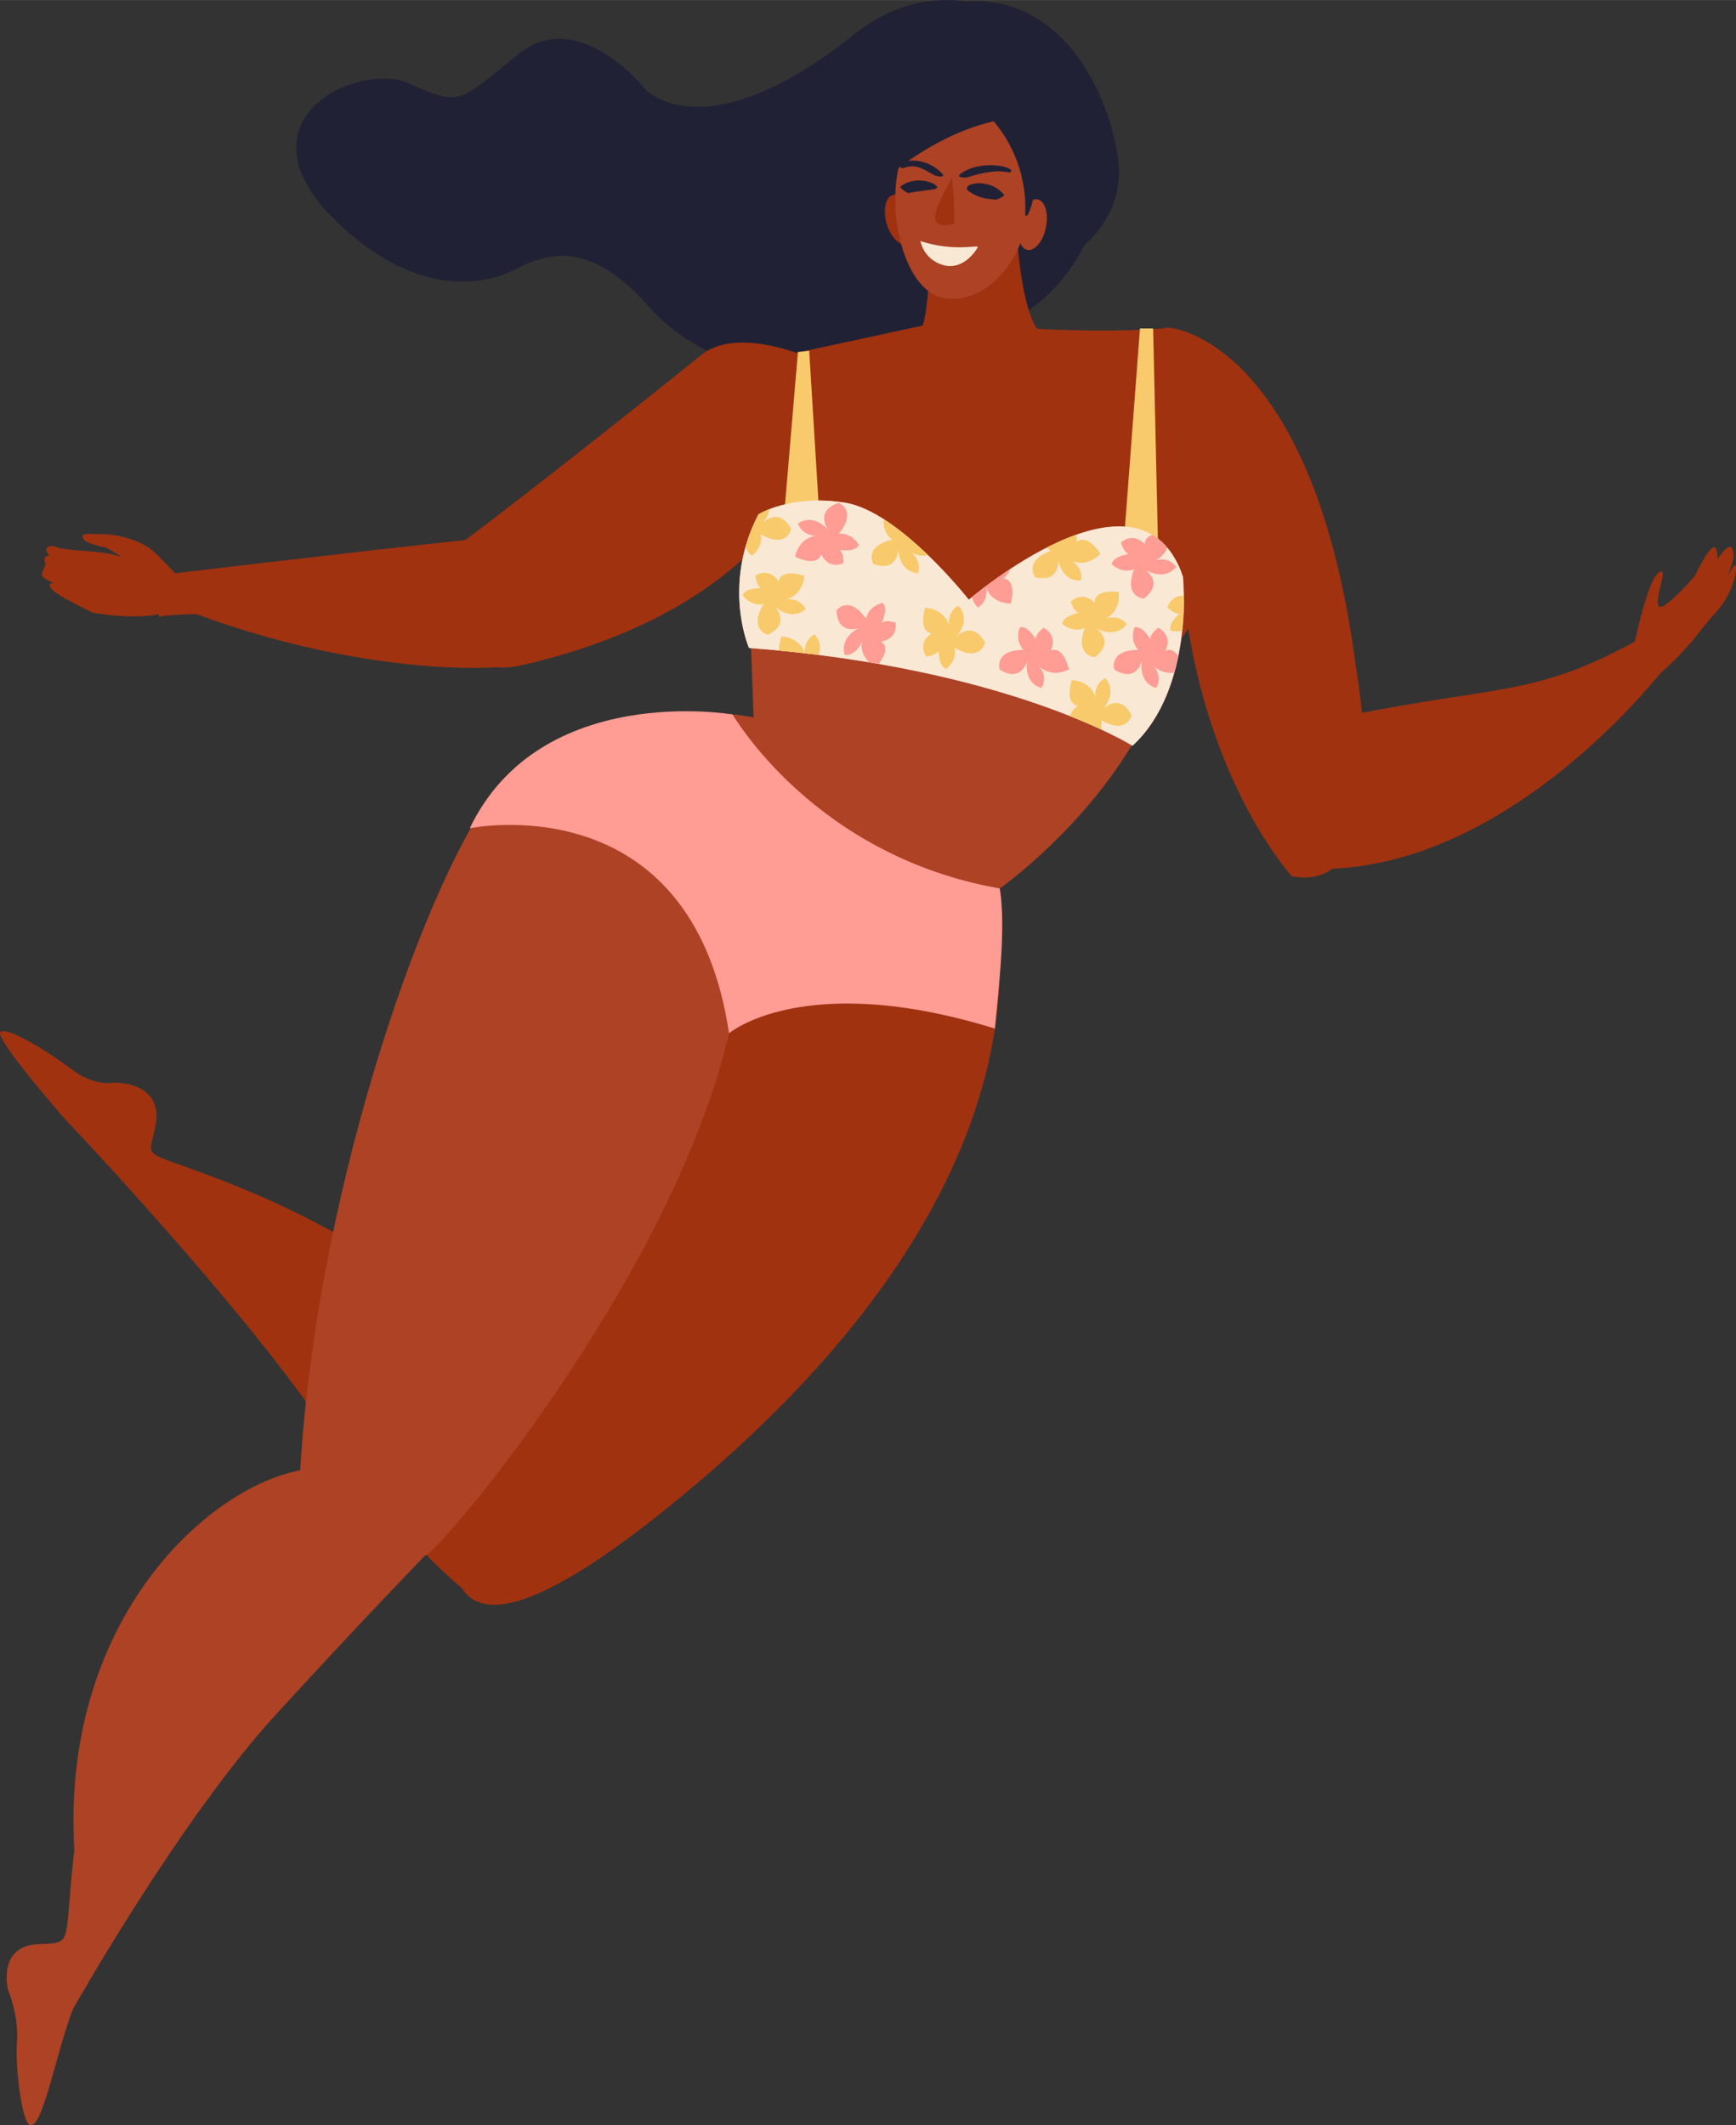 <svg xmlns="http://www.w3.org/2000/svg" width="738.4" height="903.9" viewBox="-0.021 0.006 738.462 903.937" style=""><rect x="-0.021" y="0.006" width="738.462" height="903.937" fill="#333333" stroke="none"/><g><defs><clipPath id="a"><path d="M481.7 317.2s-52.5-33.2-163.1-41.6c0 0-11.7-26.5 4-56.8 0 0 13.6-8.7 36.8-5s52.7 41.3 52.7 41.3 73.1-63.2 91.1-9.8c0 0 4.8 47.8-21.5 71.9z" fill="#f9e8d4"></path></clipPath></defs><title>summerlic166_236010426</title><g data-name="Layer 2"><path d="M469.2 82.8c6.6-26.4-2.5-55.5-25.5-69.8C426 2 394.6-10.5 363 14.8c-63.2 50.5-88.4 23.3-88.4 23.3S246.3 2.2 220.5 23s-24.4 22.3-46.4 12.5-75.4 15.8-31 58.7 79 18.8 79 18.8c9.2-3.7 27.6-12.4 53.3 16.8 47.1 53.5 130.9 14.9 130.9 14.9s48.7-4.2 62.9-61.9z" fill="#212135"></path><path d="M27.7 476.1s73.9 77.5 110.1 131 63.8 72.4 63.8 72.4l-1-1.6c24.3 8.9 38.6-78.6-1.2-113.7-25.6-22.6-59.7-44.1-100.3-60.3s-36.1-9.1-33-24.9c3.7-19.2-17.4-18.5-17.4-18.5s-8.4 1.8-18-5.5S3.3 436.6.2 438.9s27.5 37.2 27.5 37.2z" fill="#a03210"></path><path d="M434.6 118.9s49.1-13.2 40.3-56-39.4-74.1-81.4-58.3S335 80.4 353 99.3c32.9 34.7 81.6 19.6 81.6 19.6z" fill="#212135"></path><path d="M420 374.2s46.1 120.2-135.9 267c-169.4 136.7-50.9-109.1-54.7-108 0 0 18.9-74.4 59.4-110.3S420 374.2 420 374.2z" fill="#a03210"></path><path d="M181.6 661.3c14-11.3 105.2-122.3 128.5-221.8 0 0 16.6-19.8 18.1-33.9 4.2-40.4-10.5-100.9-10.5-100.9s-73.1-13.9-108.1 32.9c-29.9 40.1-77 174.2-82.4 296.8-11.5 16.3 20.3 42 54.4 26.9z" fill="#ad4225"></path><path d="M199.8 352.3s94.3-19.7 110.3 87.2c0 0 31.8-27.1 113.1-2 1.4-16.1 5.5-48.1 1.2-63.4 0 0-75.9-13.4-112.8-70.2 0 0-81.7-14.2-111.8 48.4z" fill="#ff9c94"></path><path d="M425.3 377.9s63.1-44.3 74.2-107.4l5.2-5.4s-83.9-116.6-188-63.7-1 7.2-1 7.2l2.6 41.5s1.3 26.8 2 48.2.3 3 .3 3v3.8l-8.9-1.2s34.3 60.1 113.6 74z" fill="#ad4225"></path><path d="M335.5 214.2s-23.4 48-113.3 68.7c-42.3 9.7-26.8-51.3-26.8-51.3s33.3-24.7 102.9-80.6c19.5-15.7 62.1 8.5 62.1 8.5z" fill="#a03210"></path><path d="M495.4 139.6s-20.7 2.4-65.3-.3c-34.1-2.2-37.3-.9-37.3-.9l-60.2 13 6.5 98.4 113.4 45.4 45.6-16.9 10.8-16.1 1.9 1.2-3-108.2z" fill="#a03210"></path><path d="M481.7 317.2s-52.5-33.2-163.1-41.6c0 0-11.7-26.5 4-56.8 0 0 13.6-8.7 36.8-5s52.7 41.3 52.7 41.3 73.3-62.7 91.3-9.3c0 0 4.6 47.3-21.7 71.4z" fill="#ff9c94"></path><path fill="#f9ca6b" d="M344.2 149.2l5.2 84.7-18.1 11.5 8.1-95.7 4.8-.5z"></path><path fill="#f9ca6b" d="M493.4 268.3l-2.9-128.6h-5.6l-9 119.1 17.5 9.5z"></path><path d="M549.5 372.7s-46.8-50.7-47.7-149.5-10.7-78.1-10.7-78.1l4.3-5.5c2.8-1.7 63.5 6.4 81.3 143.8 0 0 18.2 98-27.2 89.3z" fill="#a03210"></path><path d="M73 244s78.6-9.4 126.8-14.5c9.9-1.1 11.2 54.3 11.2 54.3s-53.9 4.5-127.5-22.6c0 0-12.6.2-15.4 1.1S73 244 73 244z" fill="#a03210"></path><path d="M384.2 105.5c6.8 14.2 21.5 21.4 32.8 16s14.9-21.4 8.1-35.6-21.6-21.5-32.9-16.1-14.9 21.4-8 35.7z" fill="#db6035"></path><path d="M713.1 276.9c5.6-5.8-64.6 93.7-152.8 92.7 0 0-70.5-48.3 13.5-65.3 63.1-12.8 78.7-8 121.4-31.3 0 0 22.6-18.8 17.9 3.9z" fill="#a03210"></path><path d="M695.1 274.5s5.6-27.3 10.3-30.8-1.1 8.9-.1 13.6 15.6-12.3 15.6-12.3 7.6-16 9.1-11.4-.2 5.6-.2 5.6 6.7-11.9 7.6-3.7c.3 3.7-3.7 12-3.7 12s1.2-3.3 4-6.9c1.7-2.1 1 10.2-7.7 19.7-2.6 2.9-4.8 5.6-6.7 8a124.8 124.8 0 0 1-19.6 20.2l-.5.4z" fill="#a03210"></path><path d="M39.5 260.6s-14.7-6.9-17.4-9.9.9-2.7.9-2.7-5.4-1.9-5.2-3.9a24.8 24.8 0 0 1 1.6-4.1s-1.8-4 1.5-3.5c.2.1-1.1-1.9-1.2-2.2s-.2-3.2 4.7-1.5 18.8 1.2 26.2 3.8c2.9 1-5.5-3.7-5.5-3.7s-9.1-1.6-9.9-4.1 3.3-1.5 7.1-1.6c6.7-.1 15.1 1.9 20.7 5.6 3.4 2.2 7.1 6.6 11.5 11 6.4 6.5 4.9 11.9.3 14.7-10.9 6.8-35.3 2.1-35.3 2.1z" fill="#a03210"></path><path d="M392.4 138.4s1.6-2 2.8-20.1C395.8 109.1 432 91 432 91s1.2 39.5 9.9 50c2.5 3-48.6 5.3-49.5-2.6z" fill="#a03210"></path><path d="M377.1 95c1.7 5.8 5.6 9.8 8.7 9s4.2-6.4 2.6-12.2-5.5-9.8-8.6-8.9-4.3 6.3-2.7 12.1z" fill="#a03210"></path><path d="M382 72.3c-4.4 21.4 3.6 51.3 19.1 54.4s31.6-11.6 35.9-33-4.7-41.3-20.2-44.4-30.5 1.7-34.8 23z" fill="#ad4225"></path><path d="M433.5 94.4c-1.2 5.9.4 11.3 3.5 11.9s6.7-3.6 7.9-9.6-.4-11.2-3.5-11.9-6.7 3.7-7.9 9.6z" fill="#ad4225"></path><path d="M411.2 75.5c6.8-2.2 13.3-3.4 18.1-2.1 4.6-1.6-9.3-5.8-18.8-.7-6.1 3.3.7 2.8.7 2.8z" fill="#212135"></path><path d="M397.8 74.7c-6.3-3.4-8.1-5.1-14-3.1-4.2-2.4 6.8-6.3 15.2.6 5.4 4.3-1.2 2.5-1.2 2.5z" fill="#212135"></path><path d="M415.7 105.5c2-2.1-8.8 2.1-24.2-3a13.5 13.5 0 0 0 10 10.3c8.8 2.3 14.2-7.3 14.2-7.3z" fill="#f9e8d4"></path><path d="M397.2 80.5c5.6-.8-6.8-7.3-14.2-1.1-.6.3 3 3 3.6 2.7s4.9-.8 10.6-1.6z" fill="#212135"></path><path d="M412.3 81.5c-4.8-3.3 8.5-6.6 14.8 1.4.5.4-3.6 2.4-4.1 2s-5 .4-10.7-3.4z" fill="#212135"></path><path d="M381.7 71.9s18.8-15.4 41-20.3a57 57 0 0 1 13.4 38.6c-.3 12.1 19.6-43.9-18.5-51.8s-35.9 33.5-35.9 33.5z" fill="#212135"></path><path d="M405 75.6s1.2 14.3.9 19.4c0 0-6.6 2.5-8-1.4s7.1-18 7.1-18z" fill="#a03210"></path><g><path d="M481.7 317.2s-52.5-33.2-163.1-41.6c0 0-11.7-26.5 4-56.8 0 0 13.6-8.7 36.8-5s52.7 41.3 52.7 41.3 73.1-63.2 91.1-9.8c0 0 4.8 47.8-21.5 71.9z" fill="#f9e8d4"></path><g clip-path="url(#a)"><path d="M505.8 253.8s-3.8-4.3 6.6-8.9c0 0 5 6.1.7 12.5 0 0 3.7-4.2 8.9-2.2 0 0-.2 7.6-10.4 7.8 0 0 9.8.9 5.5 11 0 0-7.8 3.9-9.9-8.7 0 0-2.7 4.3-9.2 3 0 0-2-3.2 5.8-8.9 0 0-1.5 4.1-7.2-1 0 0 1.7-6.7 9.2-4.6z" fill="#f9ca6b"></path><path d="M465.7 256.4s-1.2-5.7 10.1-4.7c0 0 1.4 7.8-5.4 11.4 0 0 5.2-2 8.9 2.3 0 0-4 6.6-13 1.8 0 0 8.2 5.5-.5 12.3 0 0-8.7-.3-4.4-12.4 0 0-4.5 2.5-9.6-1.8 0 0-.1-3.8 9.5-5 0 0-3.3 2.8-5.9-4.3 0 0 4.8-5.1 10.3.4z" fill="#f9ca6b"></path><path d="M396.3 269.3s-5.8.1-2.8-10.8c0 0 7.9.1 10.2 7.4 0 0-1-5.5 3.9-8.3 0 0 5.8 5.1-.6 13 0 0 6.9-7 12 2.8 0 0-1.9 8.5-13 2.1 0 0 1.6 4.8-3.5 9 0 0-3.8-.5-3.2-10.2 0 0 2.2 3.8-5.3 5 0 0-4.2-5.6 2.3-10z" fill="#f9ca6b"></path><path d="M390.9 227.4s4.2-4 9.3 6.1c0 0-5.8 5.3-12.4 1.5 0 0 4.4 3.4 2.7 8.8 0 0-7.6.2-8.4-10 0 0-.3 9.8-10.6 6.1 0 0-4.4-7.5 8.1-10.4 0 0-4.5-2.4-3.6-9 0 0 3.1-2.2 9.2 5.3 0 0-4.1-1.3.6-7.2 0 0 6.8 1.3 5.1 8.8z" fill="#f9ca6b"></path><path d="M331.3 247.4s0-5.8 10.8-2.5c0 0-.2 7.9-7.6 10 0 0 5.5-.9 8.2 4.1 0 0-5.2 5.6-13-.9 0 0 6.8 7.1-3.1 11.9 0 0-8.4-2.1-1.8-13.1 0 0-4.8 1.5-8.9-3.7 0 0 .6-3.7 10.2-2.9 0 0-3.8 2.1-4.8-5.5 0 0 5.7-3.9 10 2.6z" fill="#f9ca6b"></path><path d="M458 230.7s3.6-4.6 10.1 4.8c0 0-5.1 6-12.2 3.1 0 0 4.9 2.7 3.9 8.3 0 0-7.6 1.2-9.7-8.8 0 0 1.1 9.8-9.7 7.5 0 0-5.4-6.9 6.7-11.4 0 0-4.8-1.8-4.8-8.4 0 0 2.8-2.6 9.9 4 0 0-4.3-.7-.4-7.2 0 0 6.9.4 6.2 8.1z" fill="#f9ca6b"></path><path d="M374.7 272.9s5.3 2.3-2.1 10.9c0 0-7.1-3.4-6.1-11 0 0-1.4 5.5-7.1 5.9 0 0-3-7 6-11.6 0 0-9.1 3.5-9.6-7.5 0 0 5.2-6.9 12.6 3.6 0 0 .6-5.1 7-6.8 0 0 3.2 2.1-1.4 10.6 0 0-.3-4.3 6.9-2.2 0 0 1.4 6.8-6.2 8.1z" fill="#ff9c94"></path><path d="M349.3 235.7s-.8 5.8-11.1 1.1c0 0 1.2-7.8 8.8-8.9 0 0-5.6.1-7.6-5.2 0 0 5.9-4.9 12.8 2.6 0 0-5.9-7.9 4.5-11.4 0 0 8.1 3.1.1 13.1 0 0 5.1-.8 8.5 4.8 0 0-1.1 3.7-10.6 1.7 0 0 4.1-1.6 4.1 6 0 0-6.2 3.2-9.5-3.8z" fill="#ff9c94"></path><path d="M487 231.5s-1-5.7 10.2-4.3c0 0 1.2 7.8-5.7 11.1 0 0 5.3-1.8 8.8 2.7 0 0-4.1 6.4-13 1.4 0 0 8 5.7-.8 12.2 0 0-8.7-.5-4.1-12.5 0 0-4.6 2.3-9.5-2.1 0 0 0-3.8 9.6-4.7 0 0-3.4 2.7-5.7-4.5 0 0 4.9-4.9 10.2.7z" fill="#ff9c94"></path><path d="M495.7 276.8s4.9-3.1 7.8 7.9c0 0-6.8 4-12.5-1.2 0 0 3.6 4.3.8 9.1 0 0-7.5-1.4-6.1-11.5 0 0-2.3 9.6-11.7 3.7 0 0-2.7-8.3 10.2-8.4 0 0-3.9-3.4-1.6-9.6 0 0 3.5-1.4 7.9 7.2 0 0-3.8-2.2 2.1-7 0 0 6.4 2.8 3.1 9.8z" fill="#ff9c94"></path><path d="M446.9 276.8s4.9-3.1 7.8 7.9c0 0-6.8 4-12.5-1.2 0 0 3.7 4.3.8 9.1 0 0-7.5-1.4-6.1-11.5 0 0-2.3 9.5-11.7 3.7 0 0-2.6-8.3 10.2-8.4 0 0-3.9-3.4-1.6-9.6 0 0 3.6-1.4 7.9 7.2 0 0-3.7-2.2 2.1-7 0 0 6.4 2.8 3.1 9.8z" fill="#ff9c94"></path><path d="M426.7 246.1s5.8-.5 3.3 10.6c0 0-7.9.4-10.5-6.8 0 0 1.2 5.4-3.5 8.5 0 0-6-4.8-.2-13.1 0 0-6.4 7.4-12-2 0 0 1.4-8.6 12.8-2.9 0 0-1.8-4.7 3-9.2 0 0 3.8.3 3.8 10 0 0-2.4-3.7 5-5.2 0 0 4.4 5.3-1.7 10.1z" fill="#ff9c94"></path><path d="M335 281.5s-5.8.1-2.7-10.8c0 0 7.9 0 10.1 7.4a8.2 8.2 0 0 1 4-8.3s5.7 5-.6 13c0 0 6.8-7 11.9 2.8 0 0-1.9 8.5-13 2.1 0 0 1.6 4.8-3.5 9 0 0-3.8-.5-3.2-10.2 0 0 2.2 3.8-5.3 4.9 0 0-4.1-5.6 2.3-9.9z" fill="#f9ca6b"></path><path d="M458.6 300.1s-5.8.1-2.7-10.8c0 0 7.9 0 10.1 7.4a8.2 8.2 0 0 1 4-8.3s5.7 5-.6 13c0 0 6.8-7 11.9 2.8 0 0-1.9 8.5-13 2.1 0 0 1.6 4.8-3.5 9 0 0-3.8-.5-3.2-10.2 0 0 2.2 3.8-5.3 5 0 0-4.1-5.6 2.3-10z" fill="#f9ca6b"></path><path d="M313.8 221s-5.8.1-2.7-10.8c0 0 7.9 0 10.1 7.4 0 0-.9-5.5 4-8.3 0 0 5.7 5-.6 13 0 0 6.9-7 11.9 2.8 0 0-1.8 8.5-13 2.1 0 0 1.6 4.8-3.5 9 0 0-3.7-.5-3.2-10.2 0 0 2.2 3.8-5.3 5 0 0-4.1-5.6 2.3-10z" fill="#f9ca6b"></path></g></g><path d="M31.1 854.4s45.4-80.6 86.4-125.3 64.7-68.9 64.7-68.9l-44.9-35.6C99 623.4 25.4 681.3 31.6 786.8c-4.7 40.8.1 39.5-15 40.1-18.3.7-13.1 19.8-13.1 19.8s4.5 10.5 3.7 21.8 2.1 33.2 5.2 35.2c5.5 3.5 11.6-31.7 18.7-49.3z" fill="#ad4225"></path></g></g></svg>
